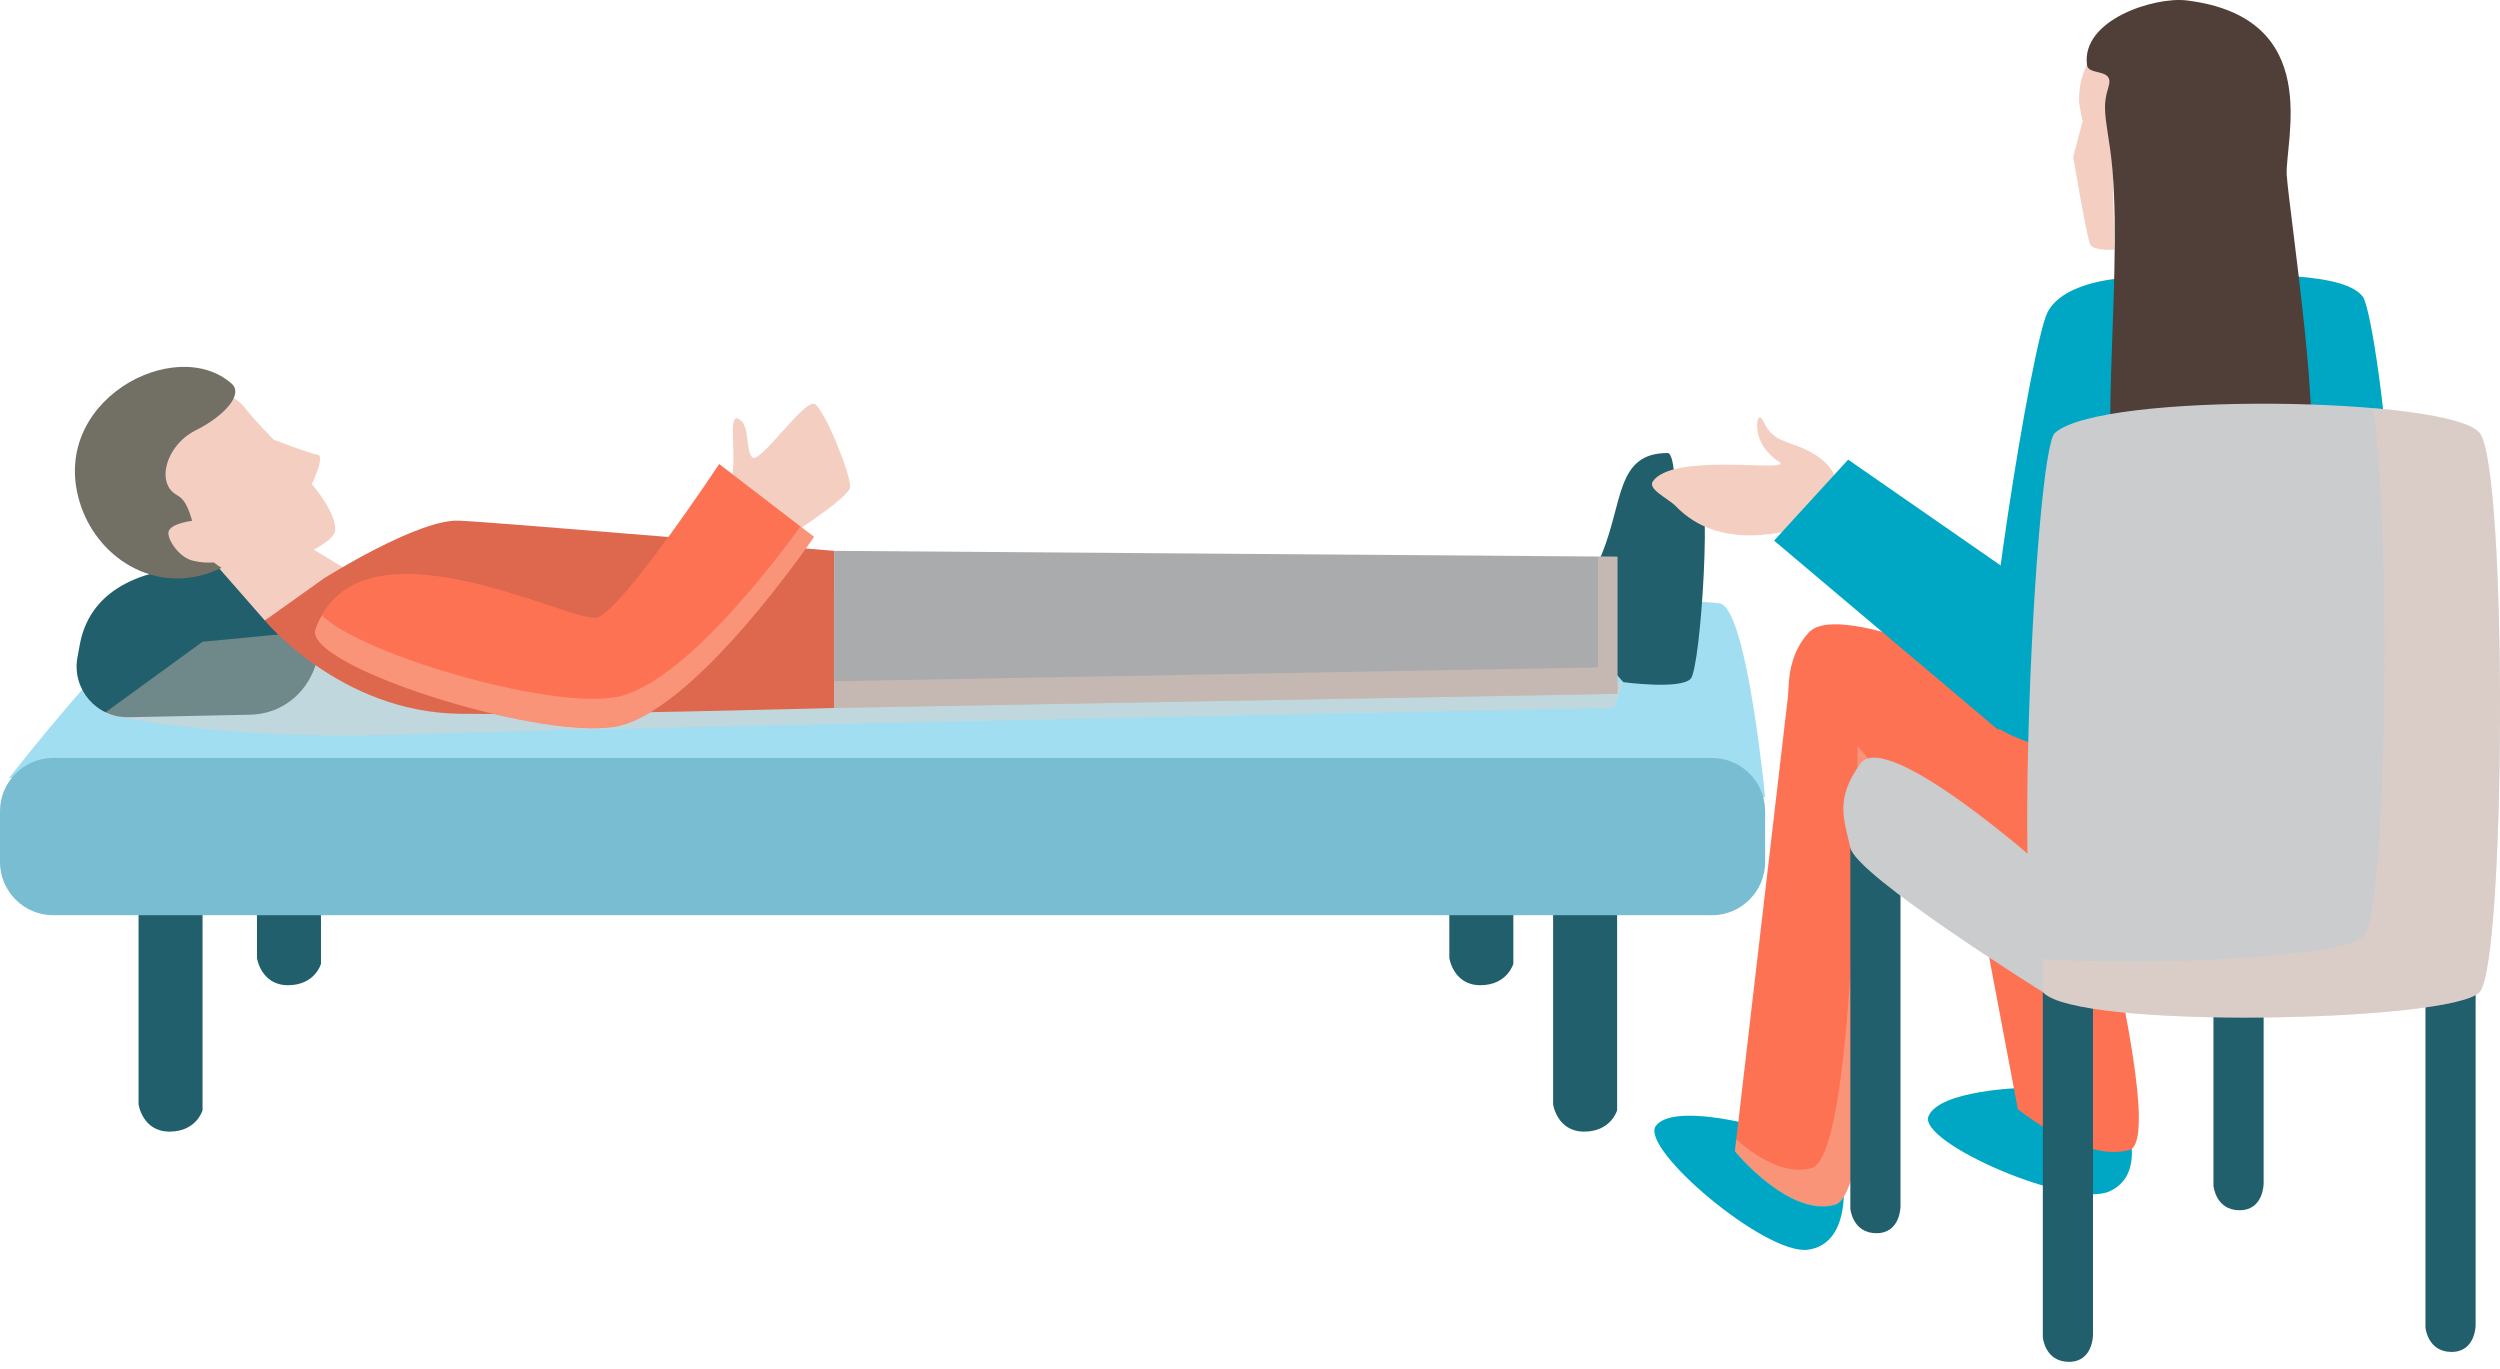 <svg width="221" height="121" viewBox="0 0 221 121" fill="none" xmlns="http://www.w3.org/2000/svg">
<path d="M12.248 79.96V97.63C12.248 97.63 12.595 100.035 14.986 100.035C17.378 100.035 17.906 98.144 17.906 98.144V79.96H12.248Z" fill="#225F6C"/>
<path d="M22.716 67.018V84.687C22.716 84.687 23.063 87.092 25.454 87.092C27.86 87.092 28.374 85.201 28.374 85.201V67.018H22.716Z" fill="#225F6C"/>
<path d="M128.12 67.018V84.687C128.12 84.687 128.468 87.092 130.859 87.092C133.25 87.092 133.779 85.201 133.779 85.201V67.018H128.12Z" fill="#225F6C"/>
<path d="M137.296 79.96V97.63C137.296 97.63 137.643 100.035 140.034 100.035C142.426 100.035 142.954 98.144 142.954 98.144V79.96H137.296Z" fill="#225F6C"/>
<path d="M0.806 68.769C0.806 68.769 11.33 55.187 15.445 53.38C19.56 51.572 149.863 52.351 152.171 53.38C154.493 54.408 156.036 70.479 156.036 70.479L0.806 68.769Z" fill="#A1DEF1"/>
<path d="M151.337 80.906H4.699C2.113 80.906 0 78.793 0 76.207V71.703C0 69.117 2.113 67.004 4.699 67.004H151.337C153.923 67.004 156.036 69.117 156.036 71.703V76.207C156.036 78.793 153.923 80.906 151.337 80.906Z" fill="#79BDD2"/>
<path d="M140.896 58.106C140.896 58.106 145.957 58.788 146.846 57.801C147.736 56.814 148.834 40.048 147.416 40.048C142.884 40.048 143.496 44.33 141.605 48.973C141.063 50.307 140.007 49.39 139.798 50.864C139.659 51.781 137.907 51.461 137.852 52.295C137.713 54.798 140.896 58.106 140.896 58.106Z" fill="#225F6C"/>
<path d="M18.615 50.085C13.179 50.057 8.049 51.739 7.062 56.938C6.979 57.369 6.909 57.773 6.84 58.148C6.353 60.928 8.536 63.459 11.358 63.403L22.09 63.181C27.818 63.069 30.418 55.729 25.886 52.24C24.217 50.961 21.882 50.099 18.615 50.085Z" fill="#225F6C"/>
<path opacity="0.37" d="M9.134 63.111C9.134 63.111 19.296 65.502 35.533 64.932C51.771 64.362 142.648 62.583 142.648 62.583L143.51 60.303L32.211 55.354L17.906 56.73L9.134 63.111Z" fill="#F4CEBA"/>
<path d="M143.51 60.303C143.51 60.303 148.57 60.984 149.46 59.997C150.35 59.01 151.448 42.244 150.03 42.244C145.498 42.244 146.11 46.526 144.219 51.169C143.677 52.504 142.62 51.586 142.412 53.06C142.273 53.977 140.521 53.658 140.465 54.492C140.326 56.994 143.51 60.303 143.51 60.303Z" fill="#225F6C"/>
<path d="M18.907 49.71L23.411 54.853L30.974 50.544L26.567 47.874L18.907 49.71Z" fill="#F4CFC1"/>
<path d="M24.217 38.88C24.217 38.88 27.387 40.09 28.082 40.201C28.777 40.312 27.568 42.8 27.568 42.8C27.568 42.8 29.778 45.344 29.625 46.901C29.472 48.361 23.23 50.78 21.354 50.544C18.156 50.127 18.406 49.376 17.238 49.543C16.071 49.71 9.106 50.127 9.134 43.218C9.161 36.308 13.513 33.625 16.863 34.167C19.435 34.584 20.728 34.862 21.673 36.086C22.633 37.309 24.217 38.88 24.217 38.88Z" fill="#F4CFC1"/>
<path d="M19.588 50.196C16.641 48.5 17.447 44.746 15.654 43.773C13.735 42.731 14.667 39.366 17.266 38.06C19.88 36.753 21.534 34.848 20.478 33.917C15.487 29.482 4.046 35.529 7.146 44.705C8.8 49.598 14.18 52.824 19.588 50.196Z" fill="#726F65"/>
<path d="M17.113 46.026C17.113 46.026 15.111 46.234 14.903 46.985C14.736 47.611 15.779 49.237 17.016 49.557C18.309 49.89 19.755 49.724 20.019 49.32C20.311 48.903 17.113 46.026 17.113 46.026Z" fill="#F4CFC1"/>
<path d="M23.411 54.853C23.411 54.853 30.098 62.972 40.636 63.097C51.187 63.222 73.736 62.583 73.736 62.583V48.695C73.736 48.695 44.181 46.192 40.58 46.026C36.979 45.859 28.638 51.128 28.638 51.128L23.411 54.853Z" fill="#DD684E"/>
<path d="M73.736 48.695L142.982 49.209V61.332L73.736 62.583V48.695Z" fill="#AAABAC"/>
<path opacity="0.37" d="M141.258 49.195V58.996L73.736 60.219V62.583L142.982 61.331V49.209L141.258 49.195Z" fill="#F4CEBA"/>
<path d="M68.898 47.903C68.898 47.903 75.071 44.08 75.154 43.051C75.237 42.022 72.93 36.239 72.026 35.724C71.123 35.21 67.133 41.118 66.493 40.423C65.854 39.714 66.354 37.532 65.27 37.017C64.185 36.503 65.409 41.424 64.408 43.009C63.407 44.58 68.898 47.903 68.898 47.903Z" fill="#F4CFC1"/>
<path d="M27.887 55.632C26.761 58.816 47.267 65.363 54.301 64.251C61.336 63.139 71.957 47.458 71.957 47.458L63.574 41.021C63.574 41.021 54.982 54.005 52.758 54.589C50.52 55.159 31.669 44.955 27.887 55.632Z" fill="#FD7253"/>
<path opacity="0.37" d="M54.301 61.651C48.17 62.625 31.808 57.773 28.457 54.395C28.249 54.77 28.054 55.173 27.887 55.618C26.761 58.802 47.267 65.349 54.301 64.237C61.336 63.125 71.971 47.444 71.971 47.444L70.775 46.526C67.8 50.613 59.904 60.776 54.301 61.651Z" fill="#F4CEBA"/>
<path d="M186.564 4.362C185.258 3.986 183.728 6.099 183.784 8.991C184.076 10.965 184.131 10.617 184.131 10.617L183.27 13.857C183.27 13.857 184.479 21.044 184.771 21.614C185.063 22.198 186.912 22.073 186.912 22.073L186.564 4.362Z" fill="#F4CFC1"/>
<path d="M178.793 96.17C178.793 96.17 171.453 96.351 170.48 98.672C169.52 100.994 183.075 106.902 186.509 105.304C189.942 103.705 187.801 98.742 187.801 98.742L178.793 96.17Z" fill="#00A7C5"/>
<path d="M170.438 55.993L178.376 98.047C178.376 98.047 184.159 102.787 188.233 101.661C192.306 100.535 180.253 58.69 180.253 58.69L170.438 55.993Z" fill="#FD7253"/>
<path d="M148.139 44.747C147.458 44.052 145.609 43.245 146.123 42.536C147.847 40.117 157.092 41.577 157.384 41.007C157.495 40.798 156.856 40.798 155.966 39.575C154.937 38.171 155.34 36.114 155.869 37.226C156.397 38.338 156.939 38.755 158.329 39.228C159.136 39.506 160.804 40.076 161.805 41.396C162.458 42.244 162.695 44.218 163.112 44.872C163.153 44.927 163.181 44.983 163.223 45.039L160.665 46.665C160.595 46.54 160.526 46.429 160.47 46.304C157.662 47.138 151.976 48.709 148.139 44.747Z" fill="#F4CFC1"/>
<path d="M155.076 99.493C155.076 99.493 147.986 97.546 146.402 99.493C144.803 101.439 156.091 111.004 159.831 110.475C163.584 109.947 162.959 104.567 162.959 104.567L155.076 99.493Z" fill="#00A7C5"/>
<path d="M165.892 66.99L200.091 64.543L215.828 78.973L174.734 80.794L164.46 67.504L165.892 66.99Z" fill="#F57E20"/>
<path d="M178.515 60.497C178.515 60.497 162.75 52.879 159.914 55.896C157.078 58.913 157.968 64.404 159.914 67.587C161.861 70.771 175.929 78.222 180.322 79.098C184.715 79.988 205.263 79.279 206.681 78.389C208.099 77.499 211.032 63.139 211.032 63.139L178.515 60.497Z" fill="#FD7253"/>
<path d="M187.732 24.589C187.732 24.589 182.408 24.811 180.99 27.633C179.572 30.469 174.789 60.539 175.86 63.556C176.916 66.573 201.37 71.174 208.098 68.338C214.827 65.502 210.295 28.189 208.877 26.243C207.459 24.297 201.189 23.88 187.732 24.589Z" fill="#00A7C5"/>
<path d="M193.307 0.038C190.471 -0.31 183.951 1.748 184.493 5.752C184.618 6.725 186.912 5.974 186.397 7.656C185.841 9.449 186.106 10.159 186.537 13.203C187.885 22.587 185.299 41.146 187.426 42.925C189.553 44.691 201.773 42.675 203.719 41.438C205.666 40.201 202.329 18.486 202.148 15.469C201.968 12.452 205.513 1.539 193.307 0.038Z" fill="#4F3F38"/>
<path d="M163.376 40.632L178.084 50.836L176.666 64.543L156.828 47.791L163.376 40.632Z" fill="#00A7C5"/>
<path d="M158.371 58.871L153.366 101.744C153.366 101.744 158.149 107.611 162.222 106.471C166.295 105.345 166.295 68.38 166.295 68.38L158.371 58.871Z" fill="#FD7253"/>
<path opacity="0.37" d="M164.21 65.933C164.182 71.174 163.862 102.231 160.137 103.26C157.815 103.899 155.257 102.273 153.492 100.744L153.366 101.8C153.366 101.8 158.149 107.667 162.222 106.527C166.295 105.401 166.295 68.436 166.295 68.436L164.21 65.933Z" fill="#F4CEBA"/>
<path d="M195.67 72.912V104.817C195.67 104.817 195.851 106.986 197.978 106.986C200.105 106.986 200.105 104.622 200.105 104.622V74.775L195.67 72.912Z" fill="#225F6C"/>
<path d="M180.586 86.313V118.218C180.586 118.218 180.767 120.387 182.894 120.387C185.021 120.387 185.021 118.024 185.021 118.024V88.176L180.586 86.313Z" fill="#225F6C"/>
<path d="M214.41 85.438V117.343C214.41 117.343 214.591 119.511 216.718 119.511C218.845 119.511 218.845 117.148 218.845 117.148V87.301L214.41 85.438Z" fill="#225F6C"/>
<path d="M181.643 38.282C179.891 39.881 177.75 84.325 180.586 87.69C183.422 91.054 216.898 90.345 219.206 87.69C221.514 85.034 221.681 41.48 219.206 38.282C216.718 35.085 185.716 34.57 181.643 38.282Z" fill="#CBCCCE"/>
<path opacity="0.37" d="M219.206 38.268C218.414 37.239 214.646 36.489 209.781 36.072C211.407 46.359 211.032 80.391 209.002 82.727C207.403 84.576 190.721 85.479 179.752 84.729C179.961 86.23 180.239 87.273 180.586 87.69C183.422 91.054 216.898 90.345 219.206 87.69C221.514 85.034 221.681 41.466 219.206 38.268Z" fill="#F4CEBA"/>
<path d="M163.57 74.942V106.847C163.57 106.847 163.751 109.015 165.878 109.015C168.005 109.015 168.005 106.652 168.005 106.652V76.805L163.57 74.942Z" fill="#225F6C"/>
<path d="M180.586 76.624C180.586 76.624 166.768 64.32 164.46 67.504C162.152 70.688 163.042 72.467 163.57 74.942C164.099 77.416 180.573 87.69 180.573 87.69V76.624H180.586Z" fill="#CBCCCE"/>
</svg>
